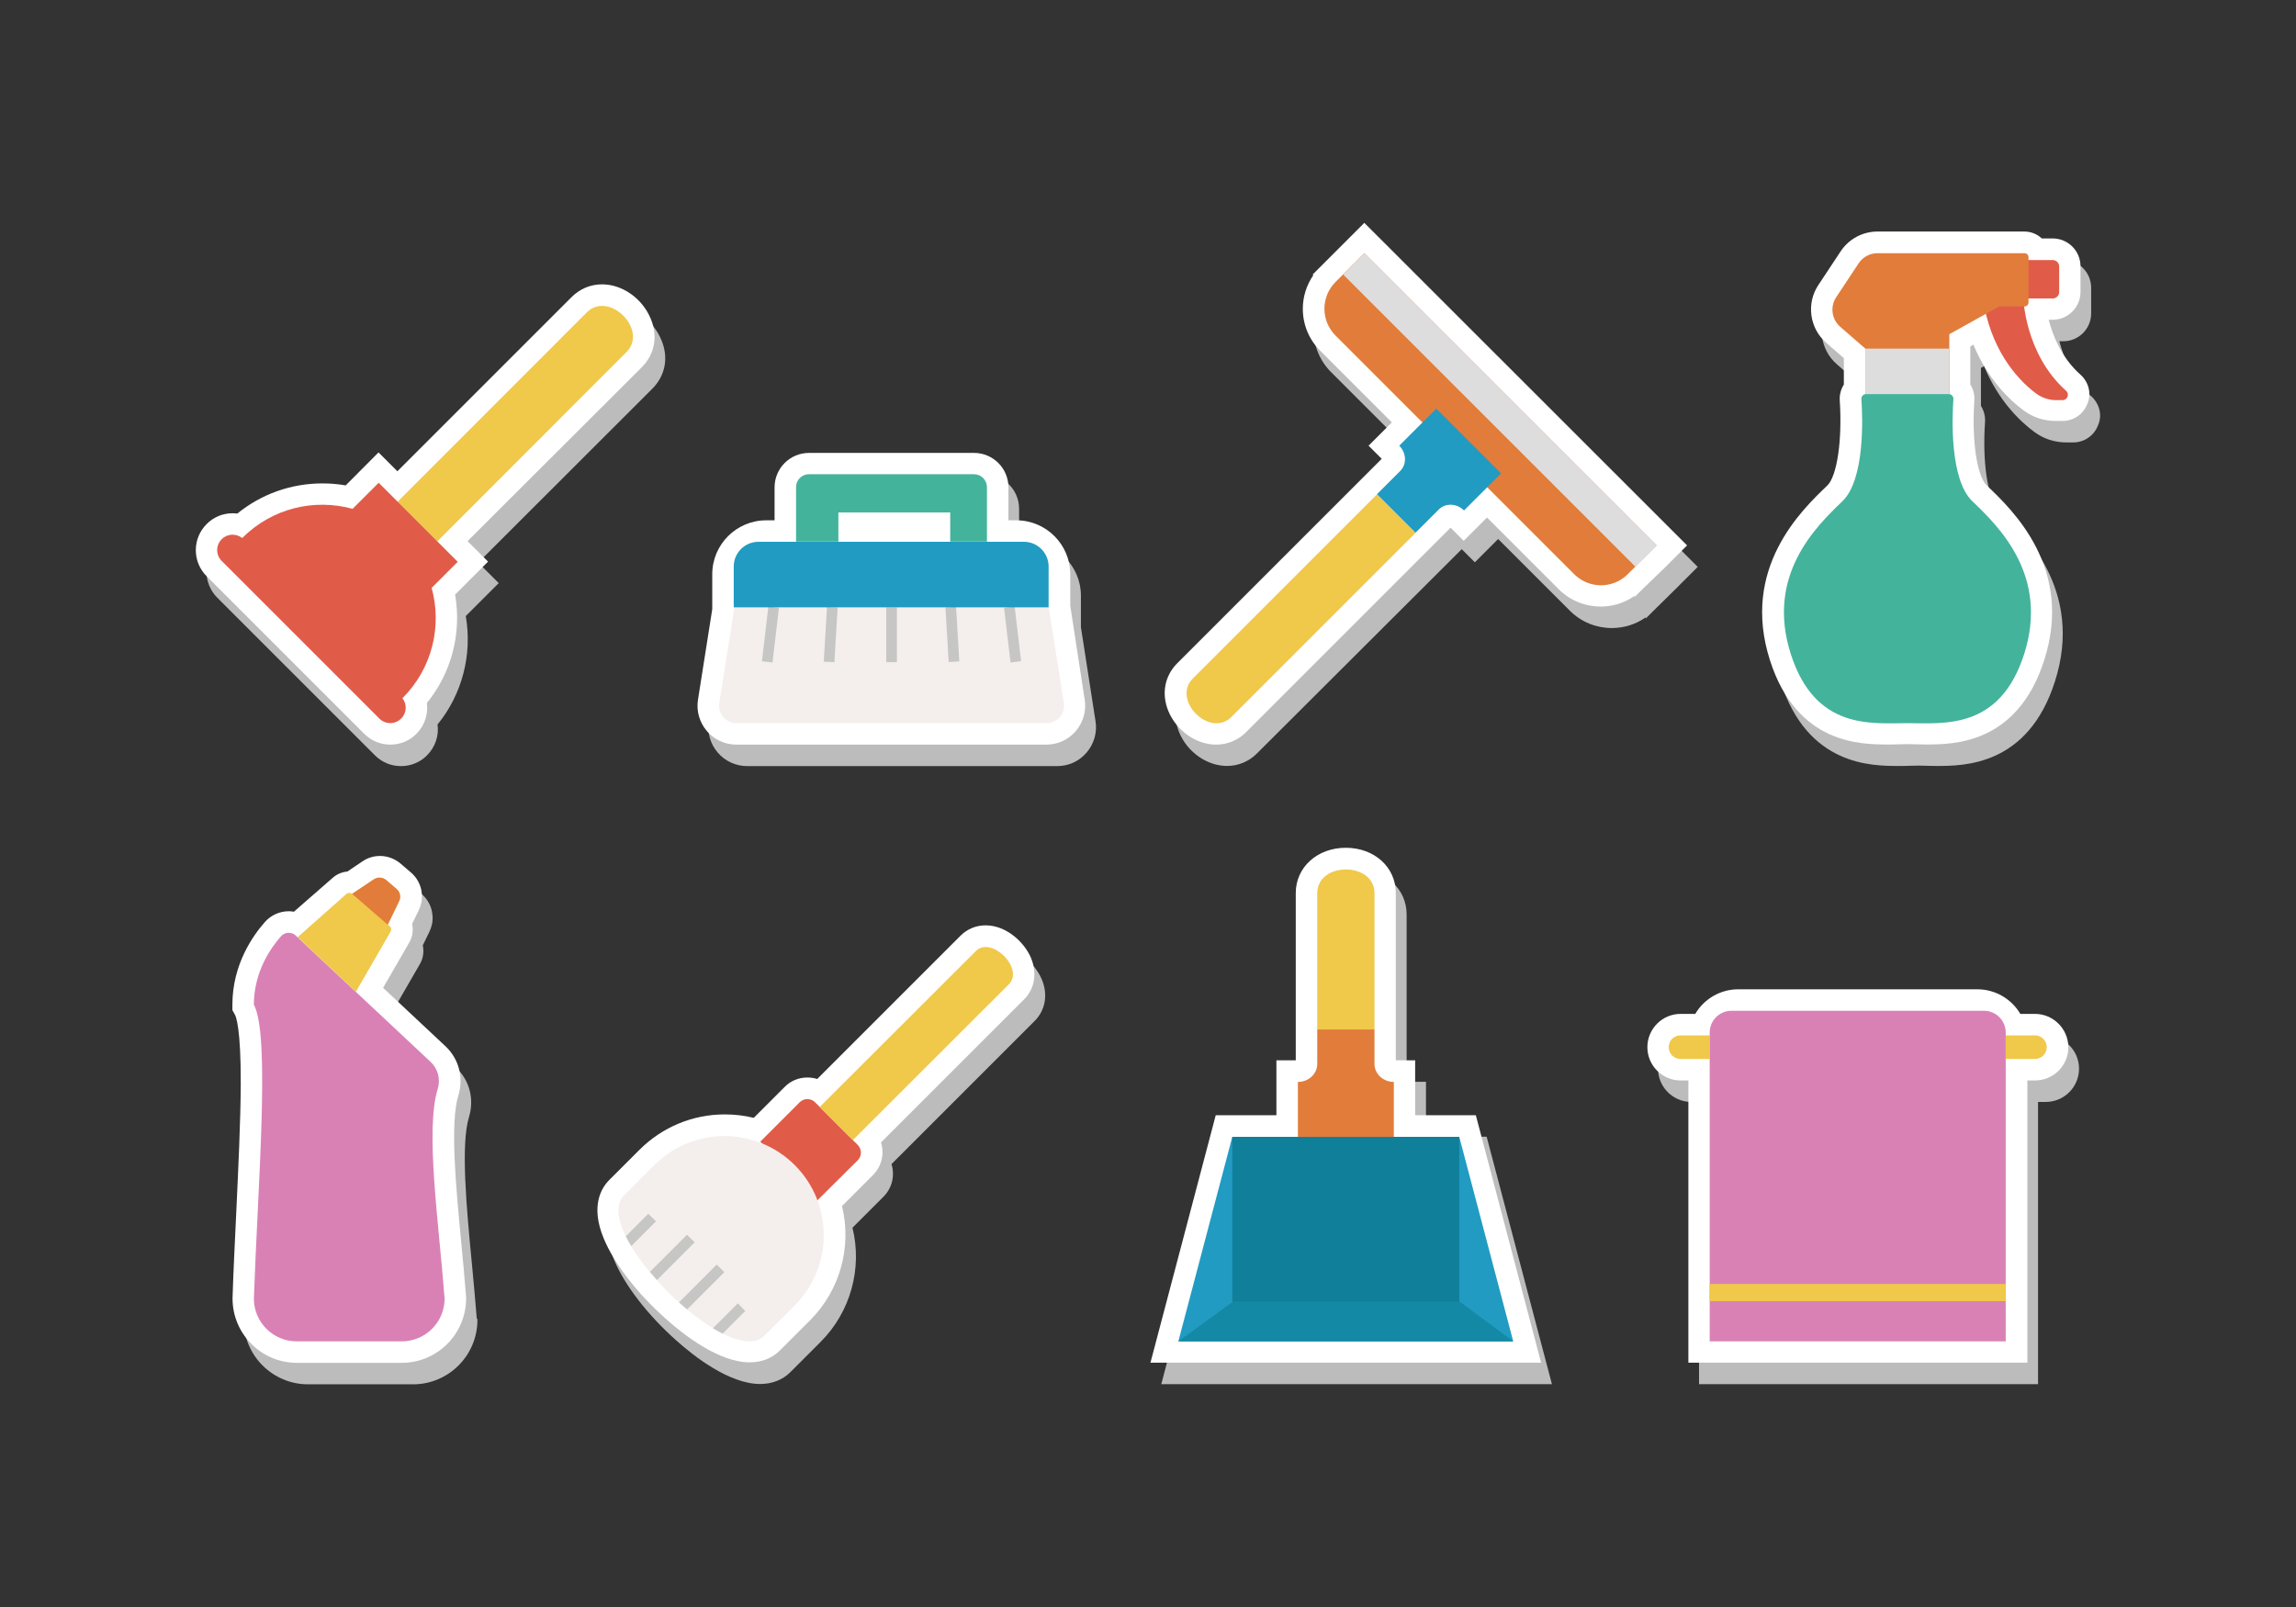 <?xml version="1.0" encoding="utf-8"?>
<!-- Generator: Adobe Illustrator 19.0.0, SVG Export Plug-In . SVG Version: 6.00 Build 0)  -->
<svg version="1.1" id="Layer_1" xmlns="http://www.w3.org/2000/svg" xmlns:xlink="http://www.w3.org/1999/xlink" x="0px" y="0px"
	 viewBox="0 0 1400 980" style="enable-background:new 0 0 1400 980;" xml:space="preserve">
<rect x="0" y="0" width="1400" height="980" fill="#333333" stroke="none"/>
<style type="text/css">
	.st0{fill:#BCBCBC;}
	.st1{fill:#FFFFFF;}
	.st2{fill:#F0C84A;}
	.st3{fill:#E15B49;}
	.st4{fill:#F4EFED;}
	.st5{fill:#C6C6C5;}
	.st6{fill:#219BC1;}
	.st7{fill:#43B39C;}
	.st8{fill:#E27C3B;}
	.st9{fill:#DEDDDD;}
	.st10{fill:#1389A5;}
	.st11{fill:#107F99;}
	.st12{fill:#D981B5;}
	.st13{fill:none;stroke:#1C1F21;stroke-width:5;stroke-linejoin:round;stroke-miterlimit:10;}
</style>
<g id="XMLID_804_">
	<path id="XMLID_828_" class="st0" d="M373.7,186.5c-7,0-13.5,2.7-18.6,7.8L248.9,300.5L237.4,289l-20.1,20.1
		c-4.7-0.8-9.4-1.2-14.2-1.2c-19.1,0-37.3,6.5-51.9,18.4c-0.9-0.1-1.9-0.2-2.8-0.2c-6,0-11.7,2.3-15.9,6.6c-8.8,8.8-8.8,23,0,31.8
		l96.1,96.1c4.3,4.3,9.9,6.6,15.9,6.6c6,0,11.7-2.3,15.9-6.6c5.1-5.1,7.3-12.1,6.4-18.8c15-18.4,21.3-42.6,17.2-66.1l20.1-20.1
		l-12.5-12.5L397.8,237c7.9-7.9,10-19,5.5-29.6C398.3,195.1,386,186.5,373.7,186.5z"/>
	<path id="XMLID_824_" class="st1" d="M367.1,173.4c-7,0-13.5,2.7-18.6,7.8L242.3,287.4l-11.5-11.5L210.8,296
		c-4.7-0.8-9.4-1.2-14.2-1.2c-19.1,0-37.3,6.5-51.9,18.4c-0.9-0.1-1.9-0.2-2.8-0.2c-6,0-11.7,2.3-15.9,6.6c-8.8,8.8-8.8,23,0,31.8
		l96.1,96.1c4.3,4.3,9.9,6.6,15.9,6.6c6,0,11.7-2.3,15.9-6.6c5.1-5.1,7.3-12.1,6.4-18.8c15-18.4,21.3-42.6,17.2-66.1l20.1-20.1
		l-12.5-12.5L391.3,224c7.9-7.9,10-19,5.5-29.6C391.7,182,379.5,173.4,367.1,173.4z"/>
	<g id="XMLID_634_">
		<path id="XMLID_636_" class="st2" d="M357.8,190.5c13.5-13.5,37.7,10.7,24.2,24.2L266.6,330.2l-24.2-24.2L357.8,190.5z"/>
		<path id="XMLID_635_" class="st3" d="M245.4,425.8L245.4,425.8c18.3-18.3,24.2-44.1,17.8-67.3l15.9-15.9l-48.2-48.2l-15.9,15.9
			c-23.2-6.4-49-0.5-67.2,17.7l-0.1,0.1c-3.7-2.9-9.1-2.7-12.5,0.7v0c-3.7,3.7-3.7,9.6,0,13.3l96.1,96.1c3.7,3.7,9.6,3.7,13.3,0v0
			C248,434.9,248.3,429.5,245.4,425.8z"/>
	</g>
</g>
<g id="XMLID_628_">
	<path id="XMLID_823_" class="st0" d="M659.1,382.5v-19.2c0-18.1-14.7-32.9-32.9-32.9h-4.8v-20.1c0-11.6-9.4-21-21-21H499.9
		c-11.6,0-21,9.4-21,21v20.1h-5.1c-18.1,0-32.9,14.7-32.9,32.9v21.3l-8.7,55.2c-1.1,6.9,0.9,13.8,5.4,19.1c4.5,5.3,11.1,8.3,18,8.3
		h189c7,0,13.5-3,18-8.3c4.5-5.3,6.5-12.3,5.4-19.1L659.1,382.5z"/>
	<path id="XMLID_825_" class="st1" d="M652.6,369.4v-19.2c0-18.1-14.7-32.9-32.9-32.9h-4.8v-20.1c0-11.6-9.4-21-21-21H493.3
		c-11.6,0-21,9.4-21,21v20.1h-5.1c-18.1,0-32.9,14.7-32.9,32.9v21.3l-8.7,55.2c-1.1,6.9,0.9,13.8,5.4,19.1c4.5,5.3,11.1,8.3,18,8.3
		h189c7,0,13.5-3,18-8.3c4.5-5.3,6.5-12.3,5.4-19.1L652.6,369.4z"/>
	<g id="XMLID_803_">
		<path id="XMLID_633_" class="st4" d="M638.1,441h-189c-6.6,0-11.6-5.9-10.5-12.3l9.2-58.3h191.7l9.2,58.3
			C649.7,435.2,644.7,441,638.1,441z"/>
		<g id="XMLID_627_">
			
				<rect id="XMLID_777_" x="466.5" y="370.3" transform="matrix(0.993 0.117 -0.117 0.993 48.609 -52.392)" class="st5" width="6.5" height="33.6"/>
			
				<rect id="XMLID_776_" x="503.4" y="370.4" transform="matrix(0.998 5.897472e-002 -5.897472e-002 0.998 23.711 -29.209)" class="st5" width="6.5" height="33.4"/>
			<rect id="XMLID_775_" x="540.4" y="370.4" class="st5" width="6.5" height="33.4"/>
			
				<rect id="XMLID_774_" x="563.8" y="383.8" transform="matrix(5.890872e-002 0.998 -0.998 5.890872e-002 932.788 -215.26)" class="st5" width="33.4" height="6.5"/>
			
				<rect id="XMLID_773_" x="600.7" y="383.8" transform="matrix(0.117 0.993 -0.993 0.117 929.524 -271.524)" class="st5" width="33.6" height="6.5"/>
		</g>
		<path id="XMLID_625_" class="st6" d="M639.5,370.4H447.4v-24.9c0-8.4,6.8-15.1,15.1-15.1h161.8c8.4,0,15.1,6.8,15.1,15.1V370.4z"
			/>
		<path id="XMLID_621_" class="st7" d="M593.9,289.2H493.3c-4.4,0-7.9,3.5-7.9,7.9v33.2h25.8v-17.8h68.2v17.8h22.4v-33.2
			C601.8,292.8,598.3,289.2,593.9,289.2z"/>
	</g>
</g>
<g id="XMLID_862_">
	<path id="XMLID_629_" class="st0" d="M1021.8,359.1l13.4-13.4L838.5,149L807,180.4l0.4,0.4c-4.1,6-6.4,13.1-6.4,20.5
		c0,9.7,3.8,18.8,10.6,25.6l43.7,43.7l-14.2,14.2l8,8l-3.1,3.1l0,0l-15.7,15.7l-2.8,2.8l0,0l-103,103c-7.8,7.8-9.8,18.7-5.5,29.2
		c5,12.1,17,20.5,29.2,20.5c6.8,0,13.4-2.7,18.3-7.7L888.2,338l0,0l3.1-3.1l8,8l14.2-14.2l43.7,43.7c7.1,7.1,16.4,10.6,25.6,10.6
		c7.2,0,14.4-2.1,20.5-6.4l0.4,0.4l4.6-4.6c0,0,0,0,0,0L1021.8,359.1z M830.2,208.5c-1.9-1.9-3-4.4-3-7.1c0-0.2,0-0.5,0-0.7
		l49.1,49.1l-2.5,2.5L830.2,208.5z M982.8,356.9c-2.7,0-5.2-1.1-7.1-3l-43.7-43.7l2.5-2.5l49.1,49.1
		C983.3,356.9,983,356.9,982.8,356.9z"/>
	<path id="XMLID_849_" class="st1" d="M1015.3,346l13.4-13.4L831.9,135.9l-31.5,31.5l0.4,0.4c-4.1,6-6.4,13.1-6.4,20.5
		c0,9.7,3.8,18.8,10.6,25.6l43.7,43.7l-14.2,14.2l8,8l-3.1,3.1l0,0l-15.7,15.7l-2.8,2.8l0,0l-103,103c-7.8,7.8-9.8,18.7-5.5,29.2
		c5,12.1,17,20.5,29.2,20.5c6.8,0,13.4-2.7,18.3-7.7l121.5-121.5l0,0l3.1-3.1l8,8l14.2-14.2l43.7,43.7c7.1,7.1,16.4,10.6,25.6,10.6
		c7.2,0,14.4-2.1,20.5-6.4l0.4,0.4l4.6-4.6c0,0,0,0,0,0L1015.3,346z M823.7,195.4c-1.9-1.9-3-4.4-3-7.1c0-0.2,0-0.5,0-0.7l49.1,49.1
		l-2.5,2.5L823.7,195.4z M976.3,343.8c-2.7,0-5.2-1.1-7.1-3l-43.7-43.7l2.5-2.5l49.1,49.1C976.7,343.8,976.5,343.8,976.3,343.8z"/>
	<g id="XMLID_616_">
		<path id="XMLID_620_" class="st8" d="M870.1,260.4l-55.7-55.7c-9.1-9.1-9.1-23.7,0-32.8l17.5-17.5l178.2,178.2l-17.5,17.5
			c-9.1,9.1-23.7,9.1-32.8,0l-55.7-55.7"/>
		<path id="XMLID_619_" class="st2" d="M750.9,437.2c-13.2,13.2-36.7-10.4-23.5-23.5l112.2-112.2l23.5,23.5L750.9,437.2z"/>
		
			<rect id="XMLID_618_" x="788.6" y="240.8" transform="matrix(-0.707 -0.707 0.707 -0.707 1384.544 1073.422)" class="st9" width="252.1" height="18.3"/>
		<path id="XMLID_617_" class="st6" d="M915.3,288.7l-39.5-39.5l-22.6,22.6l0,0c4.4,4.4,4.7,11.3,0.6,15.4l-14.2,14.2l23.5,23.5
			l14.2-14.2c4.1-4.1,11-3.8,15.4,0.6l0,0L915.3,288.7z"/>
	</g>
</g>
<g id="XMLID_895_">
	<path id="XMLID_614_" class="st0" d="M1275.1,241.6c-11.4-10.1-16.8-23.5-19.4-33.5h2.4c9.4,0,17-7.6,17-17v-15.6
		c0-9.4-7.6-17-17-17h-6.6c-2.8-2.6-6.5-4.2-10.6-4.2h-89.6c-9,0-17.4,4.5-22.4,12l-13.7,20.7c-7.4,11.2-5.3,26.3,4.8,35.1l10.8,9.4
		v16.1c-1.8,2.9-2.7,6.2-2.5,9.6c1.6,24.3-1.6,46.2-7.6,52c-15.8,15.1-52.8,50.5-35,106.4c16.4,51.5,55.5,51.5,72.2,51.5
		c2.2,0,4.3,0,6.4-0.1c1.8,0,3.5-0.1,5.1-0.1c1.6,0,3.4,0,5.1,0.1c2,0,4.2,0.1,6.3,0.1c0,0,0,0,0.1,0c16.7,0,55.7-0.1,72.1-51.5
		c17.9-55.9-19.1-91.3-35-106.4c-6.1-5.8-9.3-27.7-7.6-52c0.2-3.4-0.7-6.8-2.5-9.7v-23.1l1.9-1.1c8.8,21.2,22.1,33.8,30.5,40
		c5.7,4.3,12.5,6.5,19.7,6.5h4.1c6.8,0,12.8-4.1,15.2-10.5C1282,253.3,1280.2,246.2,1275.1,241.6z"/>
	<path id="XMLID_906_" class="st1" d="M1268.6,228.5c-11.4-10.1-16.8-23.5-19.4-33.5h2.4c9.4,0,17-7.6,17-17v-15.6
		c0-9.4-7.6-17-17-17h-6.6c-2.8-2.6-6.5-4.2-10.6-4.2h-89.6c-9,0-17.4,4.5-22.4,12l-13.7,20.7c-7.4,11.2-5.3,26.3,4.8,35.1l10.8,9.4
		v16.1c-1.8,2.9-2.7,6.2-2.5,9.6c1.6,24.3-1.6,46.2-7.6,52c-15.8,15.1-52.8,50.5-35,106.4c16.4,51.5,55.5,51.5,72.2,51.5
		c2.2,0,4.3,0,6.4-0.1c1.8,0,3.5-0.1,5.1-0.1c1.6,0,3.4,0,5.1,0.1c2,0,4.2,0.1,6.3,0.1c0,0,0,0,0.1,0c16.7,0,55.7-0.1,72.1-51.5
		c17.9-55.9-19.1-91.3-35-106.4c-6.1-5.8-9.3-27.7-7.6-52c0.2-3.4-0.7-6.8-2.5-9.7v-23.1l1.9-1.1c8.8,21.2,22.1,33.8,30.5,40
		c5.7,4.3,12.5,6.5,19.7,6.5h4.1c6.8,0,12.8-4.1,15.2-10.5C1275.4,240.2,1273.7,233.1,1268.6,228.5z"/>
	<g id="XMLID_610_">
		<path id="XMLID_612_" class="st3" d="M1235.1,158.6h16.6c2.2,0,3.9,1.8,3.9,3.9v15.6c0,2.2-1.8,3.9-3.9,3.9h-16.6V158.6z"/>
		<path id="XMLID_613_" class="st3" d="M1233.7,181.1c0,0,0.7,34.5,26.1,57.2c2.2,2,0.9,5.7-2.1,5.7h-4.1c-4.3,0-8.4-1.4-11.9-3.9
			c-9.2-6.8-26.1-23.2-31.9-53.9L1233.7,181.1z"/>
		<path id="XMLID_615_" class="st8" d="M1137.4,240.3v-27.7l-15.3-13.3c-5.2-4.5-6.3-12.2-2.5-18l13.7-20.7
			c2.5-3.8,6.8-6.2,11.5-6.2h89.6c1.4,0,2.5,1.1,2.5,2.5v27.5c0,1.4-1.1,2.5-2.5,2.5H1219l-30.4,16.9v36.4H1137.4z"/>
		<rect id="XMLID_901_" x="1137.4" y="212.6" class="st9" width="51.1" height="27.7"/>
		<path id="XMLID_611_" class="st7" d="M1202.7,305.7c-13.9-13.2-12.4-51.2-11.6-62.3c0.1-1.7-1.2-3.1-2.9-3.1H1163h-25.1
			c-1.7,0-3,1.4-2.9,3.1c0.8,11.1,2.2,49.1-11.6,62.3c-16.3,15.6-46.7,45.3-31.5,93c14.9,46.8,49.5,42.3,71.2,42.3
			c21.8,0,56.3,4.5,71.2-42.3C1249.4,351,1219,321.3,1202.7,305.7z"/>
	</g>
</g>
<g id="XMLID_456_">
	<path id="XMLID_455_" class="st0" d="M708.1,844.1l39.8-150.9h37v-33.5h11.8v-102c0-15.7,13.1-27.6,30.5-27.6
		c17.4,0,30.5,11.8,30.5,27.6v102h11.8v33.5h37l39.8,150.9H708.1z"/>
	<path id="XMLID_912_" class="st1" d="M701.5,831l39.8-150.9h37v-33.5h11.8v-102c0-15.7,13.1-27.6,30.5-27.6
		c17.4,0,30.5,11.8,30.5,27.6v102h11.8v33.5h37L939.7,831H701.5z"/>
	<g id="XMLID_452_">
		<polygon id="XMLID_458_" class="st6" points="922.7,818 718.5,818 751.4,693.3 889.8,693.3 		"/>
		<polygon id="XMLID_910_" class="st10" points="884.6,789.7 757.4,789.7 718.5,818 922.7,818 		"/>
		<rect id="XMLID_457_" x="751.4" y="693.3" class="st11" width="138.4" height="100.5"/>
		<path id="XMLID_454_" class="st2" d="M803.2,544.7c0-19.3,34.9-19.3,34.9,0l0,83.1h-34.9V544.7z"/>
		<path id="XMLID_453_" class="st8" d="M791.4,693.3h58.5v-33.5l0,0c-6.5,0-11.8-4.9-11.8-11v-21h-34.9v21c0,6.1-5.3,11-11.8,11l0,0
			V693.3z"/>
	</g>
</g>
<g id="XMLID_450_">
	<path id="XMLID_439_" class="st0" d="M1247.3,631.4h-8.9c-5.3-9-15.1-15-26.3-15h-145.6c-11.2,0-21,6-26.3,15h-8.9
		c-11.2,0-20.3,9.1-20.3,20.3s9.1,20.3,20.3,20.3h4.7v111v36.6v24.5h206.7V672h4.7c11.2,0,20.3-9.1,20.3-20.3
		S1258.5,631.4,1247.3,631.4z"/>
	<path id="XMLID_605_" class="st1" d="M1240.8,618.3h-8.9c-5.3-9-15.1-15-26.3-15H1060c-11.2,0-21,6-26.3,15h-8.9
		c-11.2,0-20.3,9.1-20.3,20.3c0,11.2,9.1,20.3,20.3,20.3h4.7v111v36.6V831h206.7V658.9h4.7c11.2,0,20.3-9.1,20.3-20.3
		C1261.1,627.4,1252,618.3,1240.8,618.3z"/>
	<g id="XMLID_435_">
		<path id="XMLID_490_" class="st2" d="M1240.8,645.8H1223v-14.4h17.8c4,0,7.2,3.2,7.2,7.2v0C1248,642.6,1244.8,645.8,1240.8,645.8z
			"/>
		<path id="XMLID_436_" class="st2" d="M1042.5,645.8h-17.8c-4,0-7.2-3.2-7.2-7.2v0c0-4,3.2-7.2,7.2-7.2h17.8V645.8z"/>
		<path id="XMLID_438_" class="st12" d="M1223,818h-180.5V629.7c0-7.4,6-13.3,13.3-13.3h153.9c7.4,0,13.3,6,13.3,13.3V818z"/>
		<g id="XMLID_437_">
			<g id="XMLID_704_">
				<rect id="XMLID_705_" x="1042.5" y="783" class="st2" width="180.5" height="10.5"/>
			</g>
		</g>
	</g>
</g>
<g id="XMLID_894_">
	<path id="XMLID_819_" class="st0" d="M290.7,804c-0.8-10.6-1.9-21.9-2.9-32.7c-3.3-34.4-7-73.3-1.8-90.2
		c3.3-10.8,0.3-22.3-7.8-29.9l-38.1-35.7l16-27.7c2-3.5,2.5-7.5,1.7-11.3l4-8.2c0.7-1.5,1.2-3,1.6-4.6c1.4-6.7-0.9-13.9-6.3-18.5
		l-6.3-5.4c-3.5-3-8-4.7-12.6-4.7c-3.8,0-7.5,1.1-10.7,3.3l-9.2,6.2c-3.3,0.3-6.4,1.6-8.9,3.8l-23.4,20.7c-1-0.2-2.1-0.3-3.1-0.3
		c-5.6,0-10.9,2.4-14.6,6.6c-7.4,8.4-19.8,26-19.8,50.4v3.3l1.6,2.9c0.6,1.1,3.6,8.3,3.5,42c-0.1,22.9-1.5,51.8-2.8,79.8
		c-0.8,17-1.7,34.6-2.2,50.8l0,0.4c0,21.6,17.6,39.2,39.2,39.2h64.1c21.6,0,39.2-17.6,39.2-39.2v-0.5L290.7,804z"/>
	<path id="XMLID_898_" class="st1" d="M284.2,790.9c-0.8-10.6-1.9-21.9-2.9-32.7c-3.3-34.4-7-73.3-1.8-90.2
		c3.3-10.8,0.3-22.3-7.8-29.9l-38.1-35.7l16-27.7c2-3.5,2.5-7.5,1.7-11.3l4-8.2c0.7-1.5,1.2-3,1.6-4.6c1.4-6.7-0.9-13.9-6.3-18.5
		l-6.3-5.4c-3.5-3-8-4.7-12.6-4.7c-3.8,0-7.5,1.1-10.7,3.3l-9.2,6.2c-3.3,0.3-6.4,1.6-8.9,3.8L179.2,556c-1-0.2-2.1-0.3-3.1-0.3
		c-5.6,0-10.9,2.4-14.6,6.6c-7.4,8.4-19.8,26-19.8,50.4v3.3l1.6,2.9c0.6,1.1,3.6,8.3,3.5,42c-0.1,22.9-1.5,51.8-2.8,79.8
		c-0.8,17-1.7,34.6-2.2,50.8l0,0.4c0,21.6,17.6,39.2,39.2,39.2H245c21.6,0,39.2-17.6,39.2-39.2v-0.5L284.2,790.9z"/>
	<g id="XMLID_487_">
		<g id="XMLID_488_">
			<path id="XMLID_609_" class="st12" d="M171.3,571c-6.2,7-16.5,21.7-16.5,41.7c10.1,18.7,2.4,109.9,0,179.2
				c0,14.4,11.7,26.1,26.1,26.1H245c14.4,0,26.1-11.7,26.1-26.1c-3.6-46.9-11.9-102.8-4.2-127.8c1.8-5.9,0.2-12.3-4.3-16.5l-82.2-77
				C177.9,568.1,173.7,568.3,171.3,571z"/>
			<path id="XMLID_489_" class="st2" d="M241.8,542.1l-6.3-5.4c-2.1-1.8-5.2-2-7.5-0.5l-13.3,8.9l0,0c-1-0.8-2.4-0.8-3.4,0
				l-29.8,26.4l35.5,33.3l21.2-36.7c0.6-1.1,0.4-2.4-0.5-3.2l-1.2-1l7-14.4C244.6,547,244,543.9,241.8,542.1z"/>
		</g>
		<path id="XMLID_811_" class="st13" d="M237.5,569.2"/>
		<path id="XMLID_486_" class="st13" d="M209.6,546.6"/>
		<path id="XMLID_897_" class="st8" d="M241.8,542.1l-6.3-5.4c-2.1-1.8-5.2-2-7.5-0.5l-13.3,8.9l21.7,18.8l7-14.4
			C244.6,547,244,543.9,241.8,542.1z"/>
	</g>
</g>
<g id="XMLID_229_">
	<path id="XMLID_145_" class="st0" d="M635.3,597.4c-4-9.7-15.1-20-27.7-20c-5.8,0-11.2,2.2-15.3,6.3l-87.4,87.4
		c-1.9-0.6-4-0.9-6-0.9c-5.3,0-10.2,2-13.9,5.8L466,694.9c-5.7-1.4-11.6-2.1-17.6-2.1c-19.7,0-38.1,7.7-52,21.5l-18.5,18.5
		c-4.8,4.8-11.6,15.8-3.4,35.6c6.2,15.1,20.3,33.4,37.7,48.9c11.1,10,32.6,26.7,51.3,26.7c0,0,0,0,0,0c7.3,0,13.7-2.5,18.4-7.2
		l18.5-18.5c18.3-18.3,25.5-44.9,19.4-69.6l18.9-18.9c3.7-3.7,5.8-8.7,5.8-13.9c0-2.1-0.3-4.1-0.9-6l87.4-87.4
		C637.4,616,639.1,606.6,635.3,597.4z"/>
	<path id="XMLID_501_" class="st1" d="M628.7,584.3c-4-9.7-15.1-20-27.7-20c-5.8,0-11.2,2.2-15.3,6.3l-87.4,87.4
		c-1.9-0.6-4-0.9-6-0.9c-5.3,0-10.2,2-13.9,5.8l-18.8,18.8c-5.7-1.4-11.6-2.1-17.6-2.1c-19.7,0-38.1,7.7-52,21.5l-18.5,18.5
		c-4.8,4.8-11.6,15.8-3.4,35.6c6.2,15.1,20.3,33.4,37.7,48.9c11.1,10,32.6,26.7,51.3,26.7c0,0,0,0,0,0c7.3,0,13.7-2.5,18.4-7.2
		l18.5-18.5c18.3-18.3,25.5-44.9,19.4-69.6l18.9-18.9c3.7-3.7,5.8-8.7,5.8-13.9c0-2.1-0.3-4.1-0.9-6l87.4-87.4
		C630.9,602.9,632.5,593.5,628.7,584.3z"/>
	<g id="XMLID_476_">
		<path id="XMLID_483_" class="st3" d="M463.6,696.2l24-24c2.6-2.6,6.8-2.6,9.4,0l26,26c2.6,2.6,2.6,6.8,0,9.4L498,732.4
			L463.6,696.2z"/>
		<path id="XMLID_485_" class="st4" d="M466.1,814.6c-21.4,21.4-107-64.1-85.6-85.6l18.5-18.5c23.6-23.6,61.9-23.6,85.6,0l0,0
			c23.6,23.6,23.6,61.9,0,85.6L466.1,814.6z"/>
		<path id="XMLID_484_" class="st2" d="M499.8,675.1L595,580c9.5-9.5,29.7,10.7,20.2,20.2L520,695.3"/>
		<g id="XMLID_473_">
			<path id="XMLID_479_" class="st5" d="M395.3,740.2l-13.7,13.7c1,2,2,4,3.3,6l15.1-15.1L395.3,740.2z"/>
			<path id="XMLID_480_" class="st5" d="M418.9,753l-22.6,22.6c1.4,1.7,2.8,3.3,4.3,5l23-23L418.9,753z"/>
			<path id="XMLID_481_" class="st5" d="M437,771.2l-23,23c1.6,1.5,3.3,2.9,5,4.3l22.7-22.7L437,771.2z"/>
			<path id="XMLID_482_" class="st5" d="M449.9,794.8l-15.2,15.2c2,1.2,4,2.3,5.9,3.3l13.8-13.8L449.9,794.8z"/>
		</g>
	</g>
</g>
</svg>
